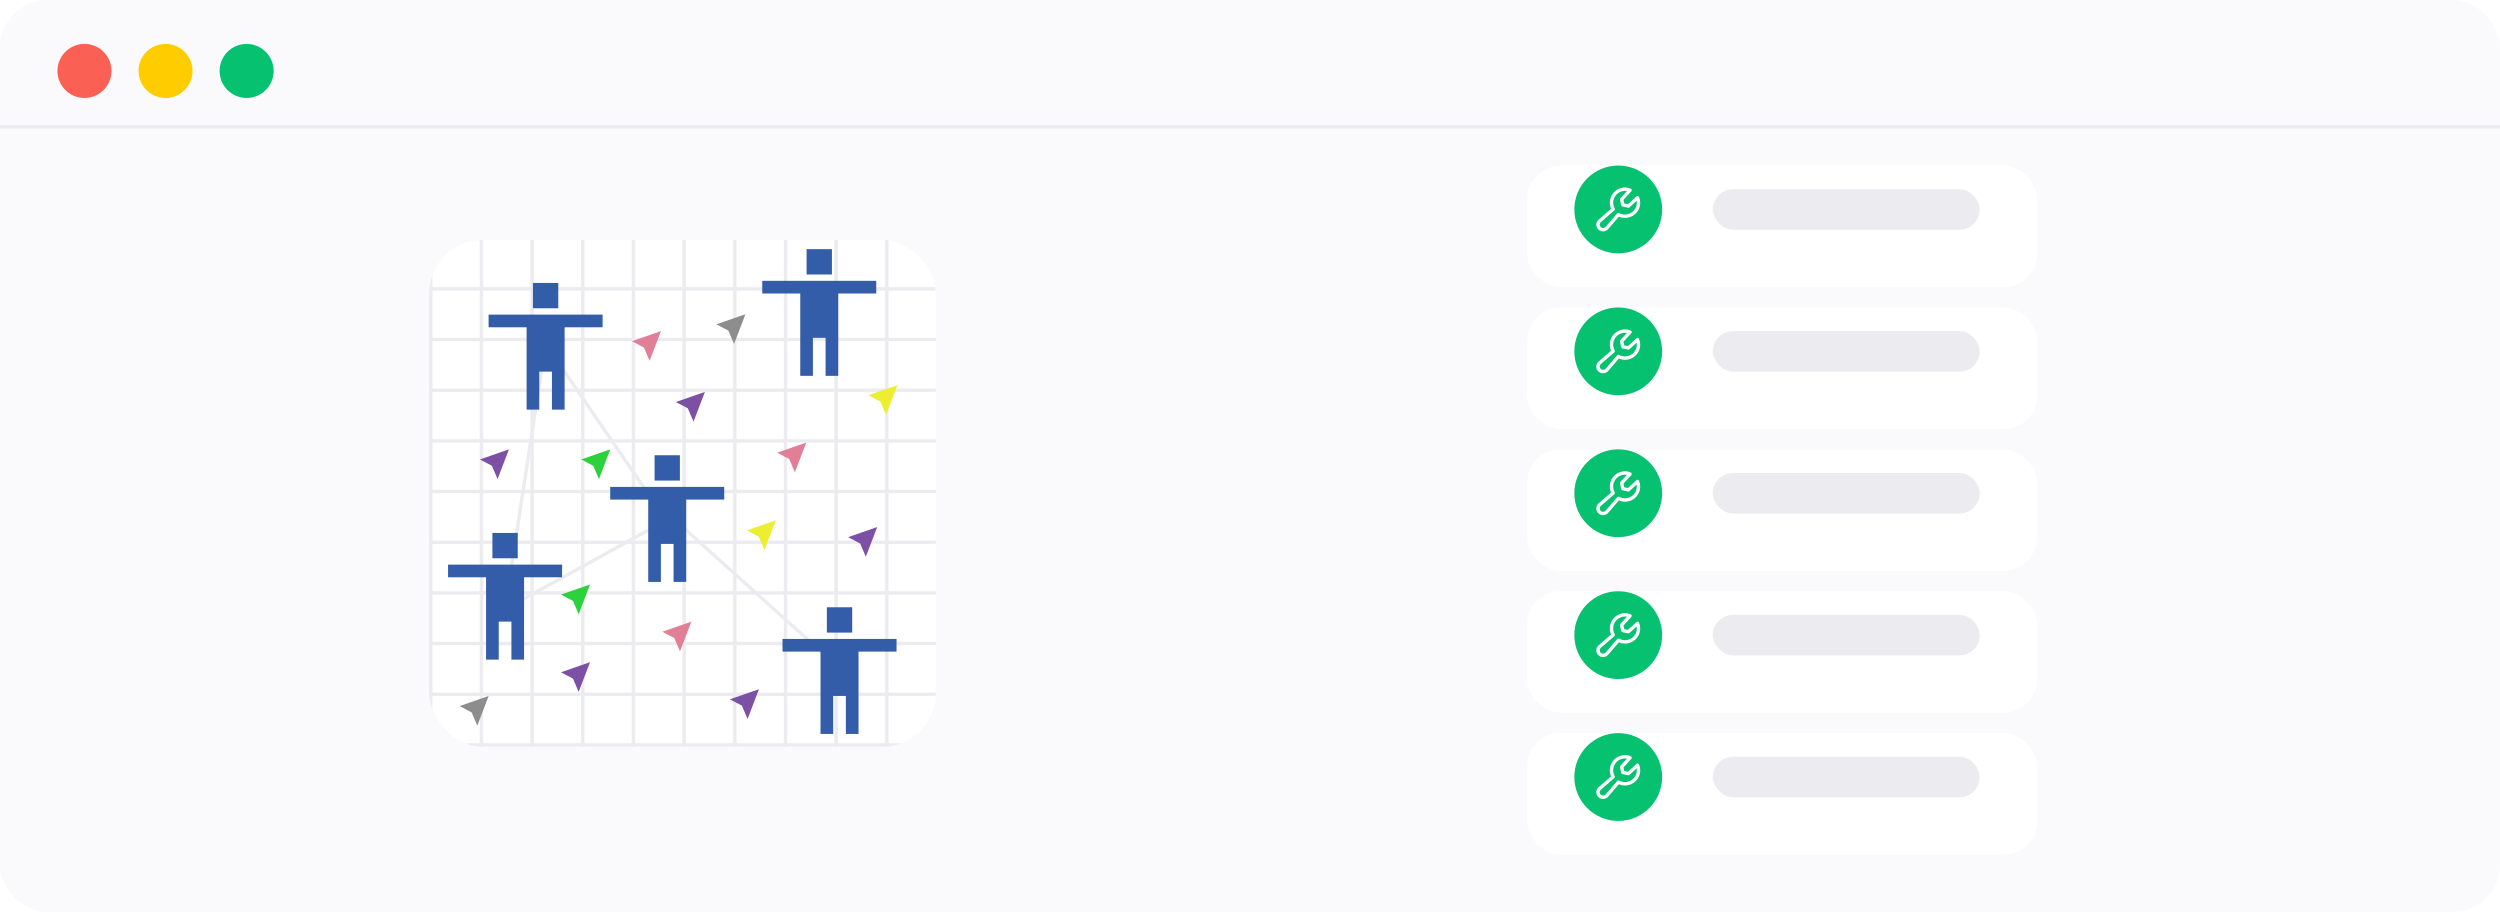 <svg width="740" height="273" viewBox="0 0 740 273" fill="none" xmlns="http://www.w3.org/2000/svg">
<rect width="740" height="270" rx="14" fill="#FAFAFC"/>
<line y1="37.5" x2="740" y2="37.5" stroke="#EBEBF0"/>
<circle cx="25" cy="21" r="8" fill="#FB6055"/>
<circle cx="49" cy="21" r="8" fill="#FFCC00"/>
<circle cx="73" cy="21" r="8" fill="#06C270"/>
<g filter="url(#filter0_d_352_11516)">
<g clip-path="url(#clip0_352_11516)">
<rect x="127" y="71" width="150" height="150.063" rx="16" fill="white"/>
<line x1="277.5" y1="71" x2="277.5" y2="221" stroke="#EBEBF0"/>
<line x1="127" y1="130.5" x2="277" y2="130.5" stroke="#EBEBF0"/>
<line x1="217.5" y1="71.025" x2="217.5" y2="221.025" stroke="#EBEBF0"/>
<line x1="127" y1="85.5" x2="277" y2="85.5" stroke="#EBEBF0"/>
<line x1="262.5" y1="71.006" x2="262.5" y2="221.006" stroke="#EBEBF0"/>
<line x1="127" y1="145.5" x2="277" y2="145.5" stroke="#EBEBF0"/>
<line x1="202.5" y1="71.032" x2="202.5" y2="221.032" stroke="#EBEBF0"/>
<line x1="127" y1="190.5" x2="277" y2="190.5" stroke="#EBEBF0"/>
<line x1="157.5" y1="71.051" x2="157.5" y2="221.051" stroke="#EBEBF0"/>
<line x1="127" y1="100.5" x2="277" y2="100.5" stroke="#EBEBF0"/>
<line x1="247.5" y1="71.013" x2="247.5" y2="221.013" stroke="#EBEBF0"/>
<line x1="127" y1="160.5" x2="277" y2="160.5" stroke="#EBEBF0"/>
<line x1="187.5" y1="71.038" x2="187.5" y2="221.038" stroke="#EBEBF0"/>
<line x1="127" y1="205.5" x2="277" y2="205.5" stroke="#EBEBF0"/>
<line x1="142.5" y1="71.057" x2="142.5" y2="221.057" stroke="#EBEBF0"/>
<line x1="127" y1="115.5" x2="277" y2="115.5" stroke="#EBEBF0"/>
<line x1="232.5" y1="71.019" x2="232.5" y2="221.019" stroke="#EBEBF0"/>
<line x1="127" y1="175.5" x2="277" y2="175.5" stroke="#EBEBF0"/>
<line x1="172.5" y1="71.044" x2="172.5" y2="221.044" stroke="#EBEBF0"/>
<line x1="127" y1="220.5" x2="277" y2="220.5" stroke="#EBEBF0"/>
<line x1="127.5" y1="71.064" x2="127.5" y2="221.063" stroke="#EBEBF0"/>
<path d="M203.596 120.869L200.037 118.997L208.653 116L205.282 124.803L203.596 120.869Z" fill="#7C50A4"/>
<path d="M175.596 137.869L172.037 135.997L180.653 133L177.282 141.803L175.596 137.869Z" fill="#2CD13B"/>
<path d="M190.596 102.869L187.037 100.997L195.653 98L192.282 106.803L190.596 102.869Z" fill="#E07F96"/>
<path d="M233.596 135.869L230.037 133.997L238.653 131L235.282 139.803L233.596 135.869Z" fill="#E07F96"/>
<path d="M224.596 158.869L221.037 156.997L229.653 154L226.282 162.803L224.596 158.869Z" fill="#EDED31"/>
<path d="M260.596 118.869L257.037 116.997L265.653 114L262.282 122.803L260.596 118.869Z" fill="#EDED31"/>
<path d="M215.596 97.87L212.037 95.997L220.653 93L217.282 101.803L215.596 97.87Z" fill="#8D8D8D"/>
<path d="M169.596 177.869L166.037 175.997L174.653 173L171.282 181.803L169.596 177.869Z" fill="#2CD13B"/>
<path d="M145.596 137.869L142.037 135.997L150.653 133L147.282 141.803L145.596 137.869Z" fill="#7C50A4"/>
<path d="M199.596 188.869L196.037 186.997L204.653 184L201.282 192.803L199.596 188.869Z" fill="#E07F96"/>
<path d="M169.596 200.869L166.037 198.997L174.653 196L171.282 204.803L169.596 200.869Z" fill="#7C50A4"/>
<path d="M139.596 210.869L136.037 208.997L144.653 206L141.282 214.803L139.596 210.869Z" fill="#8D8D8D"/>
<path d="M219.596 208.869L216.037 206.997L224.653 204L221.282 212.803L219.596 208.869Z" fill="#7C50A4"/>
<path d="M254.596 160.869L251.037 158.997L259.653 156L256.282 164.803L254.596 160.869Z" fill="#7C50A4"/>
</g>
</g>
<line x1="161.412" y1="101.717" x2="198.412" y2="155.717" stroke="#EBEBF0"/>
<line x1="161.494" y1="102.076" x2="149.494" y2="180.076" stroke="#EBEBF0"/>
<line x1="198.241" y1="153.438" x2="149.241" y2="180.438" stroke="#EBEBF0"/>
<line x1="198.334" y1="152.628" x2="248.334" y2="197.628" stroke="#EBEBF0"/>
<path d="M238.75 73.75H246.25V81.25H238.75V73.75ZM225.625 83.125H259.375V86.875H248.125V111.25H244.375V100H240.625V111.25H236.875V86.875H225.625V83.125Z" fill="#345DA9"/>
<path d="M145.75 157.75H153.25V165.25H145.75V157.75ZM132.625 167.125H166.375V170.875H155.125V195.25H151.375V184H147.625V195.25H143.875V170.875H132.625V167.125Z" fill="#345DA9"/>
<path d="M193.75 134.75H201.25V142.25H193.75V134.75ZM180.625 144.125H214.375V147.875H203.125V172.25H199.375V161H195.625V172.25H191.875V147.875H180.625V144.125Z" fill="#345DA9"/>
<path d="M244.75 179.75H252.25V187.25H244.75V179.75ZM231.625 189.125H265.375V192.875H254.125V217.25H250.375V206H246.625V217.25H242.875V192.875H231.625V189.125Z" fill="#345DA9"/>
<path d="M157.75 83.75H165.25V91.25H157.75V83.75ZM144.625 93.125H178.375V96.875H167.125V121.25H163.375V110H159.625V121.25H155.875V96.875H144.625V93.125Z" fill="#345DA9"/>
<g filter="url(#filter1_d_352_11516)">
<rect x="457" y="44" width="151" height="36" rx="10" fill="white"/>
</g>
<rect x="507" y="56" width="79" height="12" rx="6" fill="#EBEBF0"/>
<circle cx="479" cy="62" r="13" fill="#06C270"/>
<path d="M485.172 58.312C485.142 58.237 485.094 58.171 485.032 58.119C484.971 58.066 484.897 58.03 484.818 58.012C484.74 57.994 484.658 57.996 484.579 58.017C484.501 58.038 484.429 58.078 484.37 58.132L481.851 60.457L480.774 60.225L480.543 59.149L482.867 56.63C482.922 56.571 482.962 56.499 482.983 56.42C483.004 56.342 483.006 56.26 482.988 56.181C482.97 56.103 482.934 56.029 482.881 55.968C482.829 55.906 482.762 55.858 482.687 55.827C482.004 55.551 481.264 55.447 480.531 55.523C479.798 55.6 479.095 55.856 478.484 56.268C477.873 56.68 477.373 57.236 477.027 57.887C476.681 58.537 476.5 59.263 476.5 60C476.499 60.622 476.627 61.238 476.875 61.809L473.112 65.062C473.102 65.07 473.094 65.079 473.085 65.087C472.71 65.462 472.499 65.971 472.499 66.501C472.499 66.764 472.551 67.024 472.651 67.267C472.752 67.509 472.899 67.73 473.085 67.915C473.271 68.101 473.491 68.249 473.734 68.349C473.977 68.45 474.237 68.501 474.499 68.501C475.03 68.501 475.539 68.291 475.914 67.915C475.922 67.907 475.931 67.898 475.938 67.889L479.191 64.125C479.877 64.426 480.626 64.551 481.372 64.489C482.118 64.427 482.836 64.18 483.463 63.771C484.089 63.361 484.603 62.802 484.959 62.144C485.315 61.485 485.501 60.748 485.5 60C485.501 59.422 485.39 58.848 485.172 58.312ZM481 63.5C480.408 63.499 479.826 63.349 479.308 63.062C479.208 63.007 479.091 62.988 478.979 63.008C478.866 63.028 478.763 63.086 478.688 63.173L475.194 67.219C475.005 67.399 474.754 67.498 474.493 67.494C474.232 67.491 473.983 67.386 473.798 67.201C473.614 67.017 473.509 66.768 473.506 66.507C473.502 66.246 473.601 65.995 473.781 65.805L477.824 62.312C477.911 62.237 477.969 62.135 477.989 62.022C478.009 61.909 477.99 61.792 477.934 61.692C477.616 61.115 477.466 60.461 477.503 59.803C477.54 59.145 477.761 58.511 478.142 57.974C478.523 57.437 479.048 57.018 479.657 56.765C480.265 56.513 480.932 56.437 481.582 56.547L479.632 58.66C479.578 58.719 479.538 58.79 479.517 58.868C479.496 58.945 479.494 59.026 479.511 59.104L479.864 60.75C479.885 60.844 479.932 60.93 480 60.998C480.068 61.066 480.154 61.113 480.248 61.134L481.895 61.487C481.973 61.504 482.054 61.502 482.132 61.481C482.209 61.46 482.28 61.42 482.339 61.366L484.452 59.416C484.536 59.918 484.51 60.432 484.375 60.923C484.241 61.414 484.001 61.869 483.672 62.258C483.344 62.647 482.935 62.959 482.473 63.174C482.012 63.388 481.509 63.499 481 63.5Z" fill="white"/>
<g filter="url(#filter2_d_352_11516)">
<rect x="457" y="86" width="151" height="36" rx="10" fill="white"/>
</g>
<rect x="507" y="98" width="79" height="12" rx="6" fill="#EBEBF0"/>
<circle cx="479" cy="104" r="13" fill="#06C270"/>
<path d="M485.172 100.312C485.142 100.237 485.094 100.171 485.032 100.119C484.971 100.066 484.897 100.03 484.818 100.012C484.74 99.994 484.658 99.996 484.579 100.017C484.501 100.038 484.429 100.078 484.37 100.132L481.851 102.457L480.774 102.226L480.543 101.149L482.867 98.63C482.922 98.57 482.962 98.499 482.983 98.421C483.004 98.342 483.006 98.26 482.988 98.181C482.97 98.103 482.934 98.029 482.881 97.968C482.829 97.906 482.762 97.858 482.687 97.827C482.004 97.551 481.264 97.447 480.531 97.523C479.798 97.6 479.095 97.856 478.484 98.268C477.873 98.68 477.373 99.236 477.027 99.887C476.681 100.537 476.5 101.263 476.5 102C476.499 102.622 476.627 103.238 476.875 103.809L473.112 107.062C473.102 107.07 473.094 107.079 473.085 107.087C472.71 107.462 472.499 107.971 472.499 108.501C472.499 108.764 472.551 109.024 472.651 109.267C472.752 109.509 472.899 109.73 473.085 109.916C473.271 110.101 473.491 110.249 473.734 110.349C473.977 110.45 474.237 110.501 474.499 110.501C475.03 110.501 475.539 110.291 475.914 109.916C475.922 109.907 475.931 109.898 475.938 109.889L479.191 106.125C479.877 106.426 480.626 106.551 481.372 106.489C482.118 106.427 482.836 106.18 483.463 105.771C484.089 105.361 484.603 104.802 484.959 104.143C485.315 103.485 485.501 102.748 485.5 102C485.501 101.422 485.39 100.848 485.172 100.312ZM481 105.5C480.408 105.499 479.826 105.349 479.308 105.062C479.208 105.007 479.091 104.988 478.979 105.008C478.866 105.028 478.763 105.086 478.688 105.173L475.194 109.219C475.005 109.399 474.754 109.498 474.493 109.494C474.232 109.491 473.983 109.386 473.798 109.201C473.614 109.017 473.509 108.768 473.506 108.507C473.502 108.246 473.601 107.995 473.781 107.806L477.824 104.312C477.911 104.237 477.969 104.135 477.989 104.022C478.009 103.909 477.99 103.792 477.934 103.692C477.616 103.115 477.466 102.461 477.503 101.803C477.54 101.145 477.761 100.511 478.142 99.974C478.523 99.436 479.048 99.018 479.657 98.765C480.265 98.513 480.932 98.437 481.582 98.547L479.632 100.661C479.578 100.719 479.538 100.79 479.517 100.868C479.496 100.945 479.494 101.026 479.511 101.104L479.864 102.75C479.885 102.844 479.932 102.93 480 102.998C480.068 103.066 480.154 103.113 480.248 103.134L481.895 103.487C481.973 103.504 482.054 103.502 482.132 103.481C482.209 103.46 482.28 103.42 482.339 103.366L484.452 101.416C484.536 101.918 484.51 102.432 484.375 102.923C484.241 103.414 484.001 103.869 483.672 104.258C483.344 104.647 482.935 104.959 482.473 105.174C482.012 105.388 481.509 105.499 481 105.5Z" fill="white"/>
<g filter="url(#filter3_d_352_11516)">
<rect x="457" y="128" width="151" height="36" rx="10" fill="white"/>
</g>
<circle cx="479" cy="146" r="13" fill="#06C270"/>
<path d="M485.172 142.312C485.142 142.237 485.094 142.171 485.032 142.119C484.971 142.066 484.897 142.03 484.818 142.012C484.74 141.994 484.658 141.996 484.579 142.017C484.501 142.038 484.429 142.078 484.37 142.132L481.851 144.457L480.774 144.226L480.543 143.149L482.867 140.63C482.922 140.57 482.962 140.499 482.983 140.421C483.004 140.342 483.006 140.26 482.988 140.181C482.97 140.103 482.934 140.029 482.881 139.967C482.829 139.906 482.762 139.858 482.687 139.827C482.004 139.551 481.264 139.447 480.531 139.524C479.798 139.6 479.095 139.856 478.484 140.268C477.873 140.68 477.373 141.236 477.027 141.887C476.681 142.537 476.5 143.263 476.5 144C476.499 144.622 476.627 145.238 476.875 145.809L473.112 149.062C473.102 149.07 473.094 149.079 473.085 149.087C472.71 149.462 472.499 149.971 472.499 150.501C472.499 150.764 472.551 151.024 472.651 151.267C472.752 151.509 472.899 151.73 473.085 151.916C473.271 152.101 473.491 152.249 473.734 152.349C473.977 152.45 474.237 152.501 474.499 152.501C475.03 152.501 475.539 152.291 475.914 151.916C475.922 151.907 475.931 151.898 475.938 151.889L479.191 148.125C479.877 148.426 480.626 148.551 481.372 148.489C482.118 148.427 482.836 148.18 483.463 147.771C484.089 147.361 484.603 146.802 484.959 146.143C485.315 145.485 485.501 144.748 485.5 144C485.501 143.422 485.39 142.848 485.172 142.312ZM481 147.5C480.408 147.499 479.826 147.349 479.308 147.062C479.208 147.007 479.091 146.988 478.979 147.008C478.866 147.028 478.763 147.086 478.688 147.173L475.194 151.219C475.005 151.399 474.754 151.498 474.493 151.494C474.232 151.491 473.983 151.386 473.798 151.201C473.614 151.017 473.509 150.768 473.506 150.507C473.502 150.246 473.601 149.995 473.781 149.806L477.824 146.312C477.911 146.237 477.969 146.135 477.989 146.022C478.009 145.909 477.99 145.792 477.934 145.692C477.616 145.115 477.466 144.461 477.503 143.803C477.54 143.145 477.761 142.511 478.142 141.974C478.523 141.437 479.048 141.018 479.657 140.765C480.265 140.513 480.932 140.437 481.582 140.547L479.632 142.661C479.578 142.719 479.538 142.79 479.517 142.868C479.496 142.945 479.494 143.026 479.511 143.104L479.864 144.75C479.885 144.844 479.932 144.93 480 144.998C480.068 145.066 480.154 145.113 480.248 145.134L481.895 145.487C481.973 145.504 482.054 145.502 482.132 145.481C482.209 145.46 482.28 145.42 482.339 145.366L484.452 143.416C484.536 143.918 484.51 144.432 484.375 144.923C484.241 145.414 484.001 145.869 483.672 146.258C483.344 146.647 482.935 146.959 482.473 147.174C482.012 147.388 481.509 147.499 481 147.5Z" fill="white"/>
<rect x="507" y="140" width="79" height="12" rx="6" fill="#EBEBF0"/>
<g filter="url(#filter4_d_352_11516)">
<rect x="457" y="170" width="151" height="36" rx="10" fill="white"/>
</g>
<circle cx="479" cy="188" r="13" fill="#06C270"/>
<path d="M485.172 184.312C485.142 184.237 485.094 184.171 485.032 184.119C484.971 184.066 484.897 184.03 484.818 184.012C484.74 183.994 484.658 183.996 484.579 184.017C484.501 184.038 484.429 184.078 484.37 184.132L481.851 186.457L480.774 186.226L480.543 185.149L482.867 182.63C482.922 182.57 482.962 182.499 482.983 182.421C483.004 182.342 483.006 182.26 482.988 182.181C482.97 182.103 482.934 182.029 482.881 181.967C482.829 181.906 482.762 181.858 482.687 181.827C482.004 181.551 481.264 181.447 480.531 181.524C479.798 181.6 479.095 181.856 478.484 182.268C477.873 182.68 477.373 183.236 477.027 183.887C476.681 184.537 476.5 185.263 476.5 186C476.499 186.622 476.627 187.238 476.875 187.809L473.112 191.062C473.102 191.07 473.094 191.079 473.085 191.087C472.71 191.462 472.499 191.971 472.499 192.501C472.499 192.764 472.551 193.024 472.651 193.267C472.752 193.509 472.899 193.73 473.085 193.916C473.271 194.101 473.491 194.249 473.734 194.349C473.977 194.45 474.237 194.501 474.499 194.501C475.03 194.501 475.539 194.291 475.914 193.916C475.922 193.907 475.931 193.898 475.938 193.889L479.191 190.125C479.877 190.426 480.626 190.551 481.372 190.489C482.118 190.427 482.836 190.18 483.463 189.771C484.089 189.361 484.603 188.802 484.959 188.143C485.315 187.485 485.501 186.748 485.5 186C485.501 185.422 485.39 184.848 485.172 184.312ZM481 189.5C480.408 189.499 479.826 189.349 479.308 189.062C479.208 189.007 479.091 188.988 478.979 189.008C478.866 189.028 478.763 189.086 478.688 189.173L475.194 193.219C475.005 193.399 474.754 193.498 474.493 193.494C474.232 193.491 473.983 193.386 473.798 193.201C473.614 193.017 473.509 192.768 473.506 192.507C473.502 192.246 473.601 191.995 473.781 191.806L477.824 188.312C477.911 188.237 477.969 188.135 477.989 188.022C478.009 187.909 477.99 187.792 477.934 187.692C477.616 187.115 477.466 186.461 477.503 185.803C477.54 185.145 477.761 184.511 478.142 183.974C478.523 183.437 479.048 183.018 479.657 182.765C480.265 182.513 480.932 182.437 481.582 182.547L479.632 184.661C479.578 184.719 479.538 184.79 479.517 184.868C479.496 184.945 479.494 185.026 479.511 185.104L479.864 186.75C479.885 186.844 479.932 186.93 480 186.998C480.068 187.066 480.154 187.113 480.248 187.134L481.895 187.487C481.973 187.504 482.054 187.502 482.132 187.481C482.209 187.46 482.28 187.42 482.339 187.366L484.452 185.416C484.536 185.918 484.51 186.432 484.375 186.923C484.241 187.414 484.001 187.869 483.672 188.258C483.344 188.647 482.935 188.959 482.473 189.174C482.012 189.388 481.509 189.499 481 189.5Z" fill="white"/>
<rect x="507" y="182" width="79" height="12" rx="6" fill="#EBEBF0"/>
<g filter="url(#filter5_d_352_11516)">
<rect x="457" y="212" width="151" height="36" rx="10" fill="white"/>
</g>
<circle cx="479" cy="230" r="13" fill="#06C270"/>
<path d="M485.172 226.312C485.142 226.237 485.094 226.171 485.032 226.119C484.971 226.066 484.897 226.03 484.818 226.012C484.74 225.994 484.658 225.996 484.579 226.017C484.501 226.038 484.429 226.078 484.37 226.132L481.851 228.457L480.774 228.226L480.543 227.149L482.867 224.63C482.922 224.57 482.962 224.499 482.983 224.421C483.004 224.342 483.006 224.26 482.988 224.181C482.97 224.103 482.934 224.029 482.881 223.967C482.829 223.906 482.762 223.858 482.687 223.827C482.004 223.551 481.264 223.447 480.531 223.524C479.798 223.6 479.095 223.856 478.484 224.268C477.873 224.68 477.373 225.236 477.027 225.887C476.681 226.537 476.5 227.263 476.5 228C476.499 228.622 476.627 229.238 476.875 229.809L473.112 233.062C473.102 233.07 473.094 233.079 473.085 233.087C472.71 233.462 472.499 233.971 472.499 234.501C472.499 234.764 472.551 235.024 472.651 235.267C472.752 235.509 472.899 235.73 473.085 235.916C473.271 236.101 473.491 236.249 473.734 236.349C473.977 236.45 474.237 236.501 474.499 236.501C475.03 236.501 475.539 236.291 475.914 235.916C475.922 235.907 475.931 235.898 475.938 235.889L479.191 232.125C479.877 232.426 480.626 232.551 481.372 232.489C482.118 232.427 482.836 232.18 483.463 231.771C484.089 231.361 484.603 230.802 484.959 230.143C485.315 229.485 485.501 228.748 485.5 228C485.501 227.422 485.39 226.848 485.172 226.312ZM481 231.5C480.408 231.499 479.826 231.349 479.308 231.062C479.208 231.007 479.091 230.988 478.979 231.008C478.866 231.028 478.763 231.086 478.688 231.173L475.194 235.219C475.005 235.399 474.754 235.498 474.493 235.494C474.232 235.491 473.983 235.386 473.798 235.201C473.614 235.017 473.509 234.768 473.506 234.507C473.502 234.246 473.601 233.995 473.781 233.806L477.824 230.312C477.911 230.237 477.969 230.135 477.989 230.022C478.009 229.909 477.99 229.792 477.934 229.692C477.616 229.115 477.466 228.461 477.503 227.803C477.54 227.145 477.761 226.511 478.142 225.974C478.523 225.437 479.048 225.018 479.657 224.765C480.265 224.513 480.932 224.437 481.582 224.547L479.632 226.661C479.578 226.719 479.538 226.79 479.517 226.868C479.496 226.945 479.494 227.026 479.511 227.104L479.864 228.75C479.885 228.844 479.932 228.93 480 228.998C480.068 229.066 480.154 229.113 480.248 229.134L481.895 229.487C481.973 229.504 482.054 229.502 482.132 229.481C482.209 229.46 482.28 229.42 482.339 229.366L484.452 227.416C484.536 227.918 484.51 228.432 484.375 228.923C484.241 229.414 484.001 229.869 483.672 230.258C483.344 230.647 482.935 230.959 482.473 231.174C482.012 231.388 481.509 231.499 481 231.5Z" fill="white"/>
<rect x="507" y="224" width="79" height="12" rx="6" fill="#EBEBF0"/>
<defs>
<filter id="filter0_d_352_11516" x="97" y="41" width="210" height="210.063" filterUnits="userSpaceOnUse" color-interpolation-filters="sRGB">
<feFlood flood-opacity="0" result="BackgroundImageFix"/>
<feColorMatrix in="SourceAlpha" type="matrix" values="0 0 0 0 0 0 0 0 0 0 0 0 0 0 0 0 0 0 127 0" result="hardAlpha"/>
<feOffset/>
<feGaussianBlur stdDeviation="15"/>
<feComposite in2="hardAlpha" operator="out"/>
<feColorMatrix type="matrix" values="0 0 0 0 0.024 0 0 0 0 0.439 0 0 0 0 0.929 0 0 0 0.25 0"/>
<feBlend mode="normal" in2="BackgroundImageFix" result="effect1_dropShadow_352_11516"/>
<feBlend mode="normal" in="SourceGraphic" in2="effect1_dropShadow_352_11516" result="shape"/>
</filter>
<filter id="filter1_d_352_11516" x="432" y="29" width="191" height="76" filterUnits="userSpaceOnUse" color-interpolation-filters="sRGB">
<feFlood flood-opacity="0" result="BackgroundImageFix"/>
<feColorMatrix in="SourceAlpha" type="matrix" values="0 0 0 0 0 0 0 0 0 0 0 0 0 0 0 0 0 0 127 0" result="hardAlpha"/>
<feMorphology radius="10" operator="erode" in="SourceAlpha" result="effect1_dropShadow_352_11516"/>
<feOffset dx="-5" dy="5"/>
<feGaussianBlur stdDeviation="15"/>
<feComposite in2="hardAlpha" operator="out"/>
<feColorMatrix type="matrix" values="0 0 0 0 0.4 0 0 0 0 0.4 0 0 0 0 0.4 0 0 0 0.25 0"/>
<feBlend mode="normal" in2="BackgroundImageFix" result="effect1_dropShadow_352_11516"/>
<feBlend mode="normal" in="SourceGraphic" in2="effect1_dropShadow_352_11516" result="shape"/>
</filter>
<filter id="filter2_d_352_11516" x="432" y="71" width="191" height="76" filterUnits="userSpaceOnUse" color-interpolation-filters="sRGB">
<feFlood flood-opacity="0" result="BackgroundImageFix"/>
<feColorMatrix in="SourceAlpha" type="matrix" values="0 0 0 0 0 0 0 0 0 0 0 0 0 0 0 0 0 0 127 0" result="hardAlpha"/>
<feMorphology radius="10" operator="erode" in="SourceAlpha" result="effect1_dropShadow_352_11516"/>
<feOffset dx="-5" dy="5"/>
<feGaussianBlur stdDeviation="15"/>
<feComposite in2="hardAlpha" operator="out"/>
<feColorMatrix type="matrix" values="0 0 0 0 0.4 0 0 0 0 0.4 0 0 0 0 0.4 0 0 0 0.25 0"/>
<feBlend mode="normal" in2="BackgroundImageFix" result="effect1_dropShadow_352_11516"/>
<feBlend mode="normal" in="SourceGraphic" in2="effect1_dropShadow_352_11516" result="shape"/>
</filter>
<filter id="filter3_d_352_11516" x="432" y="113" width="191" height="76" filterUnits="userSpaceOnUse" color-interpolation-filters="sRGB">
<feFlood flood-opacity="0" result="BackgroundImageFix"/>
<feColorMatrix in="SourceAlpha" type="matrix" values="0 0 0 0 0 0 0 0 0 0 0 0 0 0 0 0 0 0 127 0" result="hardAlpha"/>
<feMorphology radius="10" operator="erode" in="SourceAlpha" result="effect1_dropShadow_352_11516"/>
<feOffset dx="-5" dy="5"/>
<feGaussianBlur stdDeviation="15"/>
<feComposite in2="hardAlpha" operator="out"/>
<feColorMatrix type="matrix" values="0 0 0 0 0.4 0 0 0 0 0.4 0 0 0 0 0.4 0 0 0 0.25 0"/>
<feBlend mode="normal" in2="BackgroundImageFix" result="effect1_dropShadow_352_11516"/>
<feBlend mode="normal" in="SourceGraphic" in2="effect1_dropShadow_352_11516" result="shape"/>
</filter>
<filter id="filter4_d_352_11516" x="432" y="155" width="191" height="76" filterUnits="userSpaceOnUse" color-interpolation-filters="sRGB">
<feFlood flood-opacity="0" result="BackgroundImageFix"/>
<feColorMatrix in="SourceAlpha" type="matrix" values="0 0 0 0 0 0 0 0 0 0 0 0 0 0 0 0 0 0 127 0" result="hardAlpha"/>
<feMorphology radius="10" operator="erode" in="SourceAlpha" result="effect1_dropShadow_352_11516"/>
<feOffset dx="-5" dy="5"/>
<feGaussianBlur stdDeviation="15"/>
<feComposite in2="hardAlpha" operator="out"/>
<feColorMatrix type="matrix" values="0 0 0 0 0.4 0 0 0 0 0.4 0 0 0 0 0.4 0 0 0 0.25 0"/>
<feBlend mode="normal" in2="BackgroundImageFix" result="effect1_dropShadow_352_11516"/>
<feBlend mode="normal" in="SourceGraphic" in2="effect1_dropShadow_352_11516" result="shape"/>
</filter>
<filter id="filter5_d_352_11516" x="432" y="197" width="191" height="76" filterUnits="userSpaceOnUse" color-interpolation-filters="sRGB">
<feFlood flood-opacity="0" result="BackgroundImageFix"/>
<feColorMatrix in="SourceAlpha" type="matrix" values="0 0 0 0 0 0 0 0 0 0 0 0 0 0 0 0 0 0 127 0" result="hardAlpha"/>
<feMorphology radius="10" operator="erode" in="SourceAlpha" result="effect1_dropShadow_352_11516"/>
<feOffset dx="-5" dy="5"/>
<feGaussianBlur stdDeviation="15"/>
<feComposite in2="hardAlpha" operator="out"/>
<feColorMatrix type="matrix" values="0 0 0 0 0.4 0 0 0 0 0.4 0 0 0 0 0.4 0 0 0 0.25 0"/>
<feBlend mode="normal" in2="BackgroundImageFix" result="effect1_dropShadow_352_11516"/>
<feBlend mode="normal" in="SourceGraphic" in2="effect1_dropShadow_352_11516" result="shape"/>
</filter>
<clipPath id="clip0_352_11516">
<rect x="127" y="71" width="150" height="150.063" rx="16" fill="white"/>
</clipPath>
</defs>
</svg>
